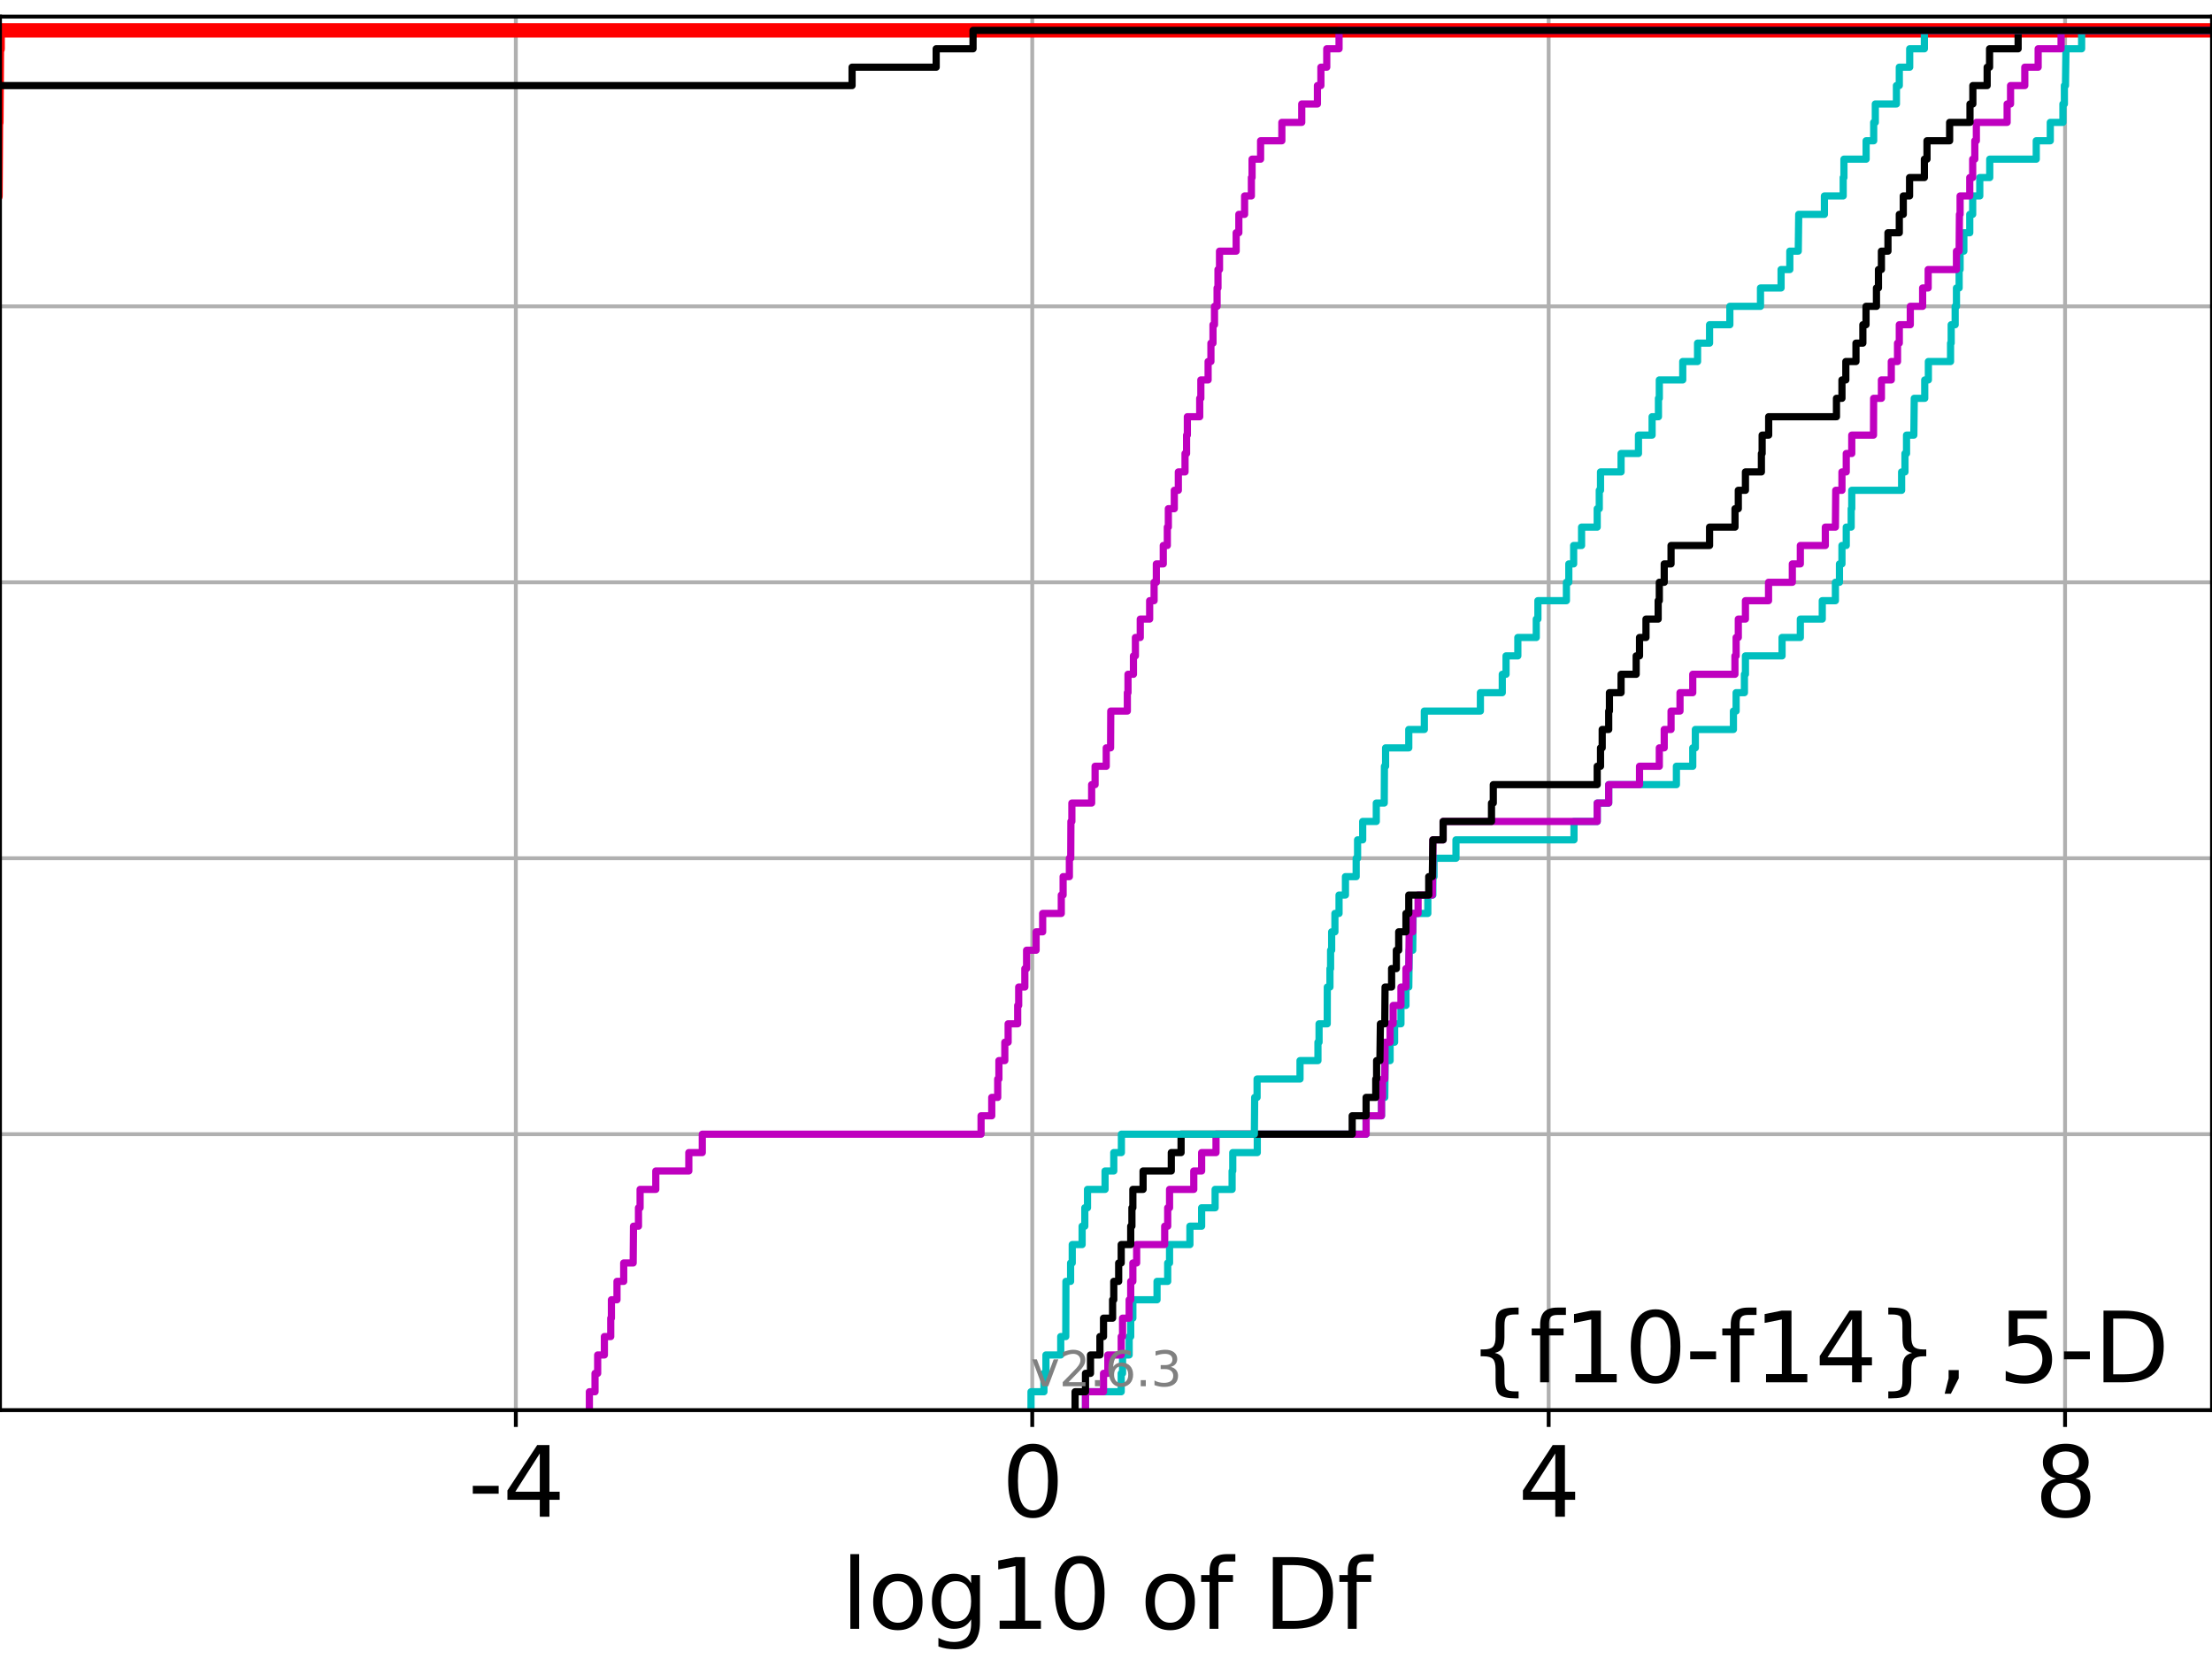 <?xml version="1.0" encoding="utf-8" standalone="no"?>
<!DOCTYPE svg PUBLIC "-//W3C//DTD SVG 1.1//EN"
  "http://www.w3.org/Graphics/SVG/1.1/DTD/svg11.dtd">
<svg xmlns:xlink="http://www.w3.org/1999/xlink" width="460.8pt" height="345.6pt" viewBox="0 0 460.8 345.6" xmlns="http://www.w3.org/2000/svg" version="1.1">
 <defs>
  <style type="text/css">*{stroke-linejoin: round; stroke-linecap: butt}</style>
 </defs>
 <g id="figure_1">
  <g id="patch_1">
   <path d="M 0 345.6 
L 460.8 345.6 
L 460.8 0 
L 0 0 
z
" style="fill: #ffffff"/>
  </g>
  <g id="axes_1">
   <g id="patch_2">
    <path d="M 0 293.76 
L 460.8 293.76 
L 460.8 3.456 
L 0 3.456 
z
" style="fill: #ffffff"/>
   </g>
   <g id="matplotlib.axis_1">
    <g id="xtick_1">
     <g id="line2d_1">
      <path d="M 107.46 293.76 
L 107.46 3.456 
" clip-path="url(#pf79ce410ca)" style="fill: none; stroke: #b0b0b0; stroke-width: 0.8; stroke-linecap: square"/>
     </g>
     <g id="line2d_2">
      <defs>
       <path id="m5d28a09f4c" d="M 0 0 
L 0 3.5 
" style="stroke: #000000; stroke-width: 0.8"/>
      </defs>
      <g>
       <use xlink:href="#m5d28a09f4c" x="107.46" y="293.76" style="stroke: #000000; stroke-width: 0.8"/>
      </g>
     </g>
     <g id="text_1">
      <!-- -4 -->
      <g transform="translate(97.49 315.957)scale(0.2 -0.2)">
       <defs>
        <path id="DejaVuSans-2d" d="M 313 2009 
L 1997 2009 
L 1997 1497 
L 313 1497 
L 313 2009 
z
" transform="scale(0.016)"/>
        <path id="DejaVuSans-34" d="M 2419 4116 
L 825 1625 
L 2419 1625 
L 2419 4116 
z
M 2253 4666 
L 3047 4666 
L 3047 1625 
L 3713 1625 
L 3713 1100 
L 3047 1100 
L 3047 0 
L 2419 0 
L 2419 1100 
L 313 1100 
L 313 1709 
L 2253 4666 
z
" transform="scale(0.016)"/>
       </defs>
       <use xlink:href="#DejaVuSans-2d"/>
       <use xlink:href="#DejaVuSans-34" x="36.084"/>
      </g>
     </g>
    </g>
    <g id="xtick_2">
     <g id="line2d_3">
      <path d="M 215.037 293.76 
L 215.037 3.456 
" clip-path="url(#pf79ce410ca)" style="fill: none; stroke: #b0b0b0; stroke-width: 0.8; stroke-linecap: square"/>
     </g>
     <g id="line2d_4">
      <g>
       <use xlink:href="#m5d28a09f4c" x="215.037" y="293.76" style="stroke: #000000; stroke-width: 0.8"/>
      </g>
     </g>
     <g id="text_2">
      <!-- 0 -->
      <g transform="translate(208.674 315.957)scale(0.2 -0.2)">
       <defs>
        <path id="DejaVuSans-30" d="M 2034 4250 
Q 1547 4250 1301 3770 
Q 1056 3291 1056 2328 
Q 1056 1369 1301 889 
Q 1547 409 2034 409 
Q 2525 409 2770 889 
Q 3016 1369 3016 2328 
Q 3016 3291 2770 3770 
Q 2525 4250 2034 4250 
z
M 2034 4750 
Q 2819 4750 3233 4129 
Q 3647 3509 3647 2328 
Q 3647 1150 3233 529 
Q 2819 -91 2034 -91 
Q 1250 -91 836 529 
Q 422 1150 422 2328 
Q 422 3509 836 4129 
Q 1250 4750 2034 4750 
z
" transform="scale(0.016)"/>
       </defs>
       <use xlink:href="#DejaVuSans-30"/>
      </g>
     </g>
    </g>
    <g id="xtick_3">
     <g id="line2d_5">
      <path d="M 322.614 293.76 
L 322.614 3.456 
" clip-path="url(#pf79ce410ca)" style="fill: none; stroke: #b0b0b0; stroke-width: 0.8; stroke-linecap: square"/>
     </g>
     <g id="line2d_6">
      <g>
       <use xlink:href="#m5d28a09f4c" x="322.614" y="293.76" style="stroke: #000000; stroke-width: 0.8"/>
      </g>
     </g>
     <g id="text_3">
      <!-- 4 -->
      <g transform="translate(316.251 315.957)scale(0.2 -0.2)">
       <use xlink:href="#DejaVuSans-34"/>
      </g>
     </g>
    </g>
    <g id="xtick_4">
     <g id="line2d_7">
      <path d="M 430.19 293.76 
L 430.19 3.456 
" clip-path="url(#pf79ce410ca)" style="fill: none; stroke: #b0b0b0; stroke-width: 0.8; stroke-linecap: square"/>
     </g>
     <g id="line2d_8">
      <g>
       <use xlink:href="#m5d28a09f4c" x="430.19" y="293.76" style="stroke: #000000; stroke-width: 0.8"/>
      </g>
     </g>
     <g id="text_4">
      <!-- 8 -->
      <g transform="translate(423.828 315.957)scale(0.2 -0.2)">
       <defs>
        <path id="DejaVuSans-38" d="M 2034 2216 
Q 1584 2216 1326 1975 
Q 1069 1734 1069 1313 
Q 1069 891 1326 650 
Q 1584 409 2034 409 
Q 2484 409 2743 651 
Q 3003 894 3003 1313 
Q 3003 1734 2745 1975 
Q 2488 2216 2034 2216 
z
M 1403 2484 
Q 997 2584 770 2862 
Q 544 3141 544 3541 
Q 544 4100 942 4425 
Q 1341 4750 2034 4750 
Q 2731 4750 3128 4425 
Q 3525 4100 3525 3541 
Q 3525 3141 3298 2862 
Q 3072 2584 2669 2484 
Q 3125 2378 3379 2068 
Q 3634 1759 3634 1313 
Q 3634 634 3220 271 
Q 2806 -91 2034 -91 
Q 1263 -91 848 271 
Q 434 634 434 1313 
Q 434 1759 690 2068 
Q 947 2378 1403 2484 
z
M 1172 3481 
Q 1172 3119 1398 2916 
Q 1625 2713 2034 2713 
Q 2441 2713 2670 2916 
Q 2900 3119 2900 3481 
Q 2900 3844 2670 4047 
Q 2441 4250 2034 4250 
Q 1625 4250 1398 4047 
Q 1172 3844 1172 3481 
z
" transform="scale(0.016)"/>
       </defs>
       <use xlink:href="#DejaVuSans-38"/>
      </g>
     </g>
    </g>
    <g id="text_5">
     <!-- log10 of Df -->
     <g transform="translate(175.214 339.313)scale(0.2 -0.2)">
      <defs>
       <path id="DejaVuSans-6c" d="M 603 4863 
L 1178 4863 
L 1178 0 
L 603 0 
L 603 4863 
z
" transform="scale(0.016)"/>
       <path id="DejaVuSans-6f" d="M 1959 3097 
Q 1497 3097 1228 2736 
Q 959 2375 959 1747 
Q 959 1119 1226 758 
Q 1494 397 1959 397 
Q 2419 397 2687 759 
Q 2956 1122 2956 1747 
Q 2956 2369 2687 2733 
Q 2419 3097 1959 3097 
z
M 1959 3584 
Q 2709 3584 3137 3096 
Q 3566 2609 3566 1747 
Q 3566 888 3137 398 
Q 2709 -91 1959 -91 
Q 1206 -91 779 398 
Q 353 888 353 1747 
Q 353 2609 779 3096 
Q 1206 3584 1959 3584 
z
" transform="scale(0.016)"/>
       <path id="DejaVuSans-67" d="M 2906 1791 
Q 2906 2416 2648 2759 
Q 2391 3103 1925 3103 
Q 1463 3103 1205 2759 
Q 947 2416 947 1791 
Q 947 1169 1205 825 
Q 1463 481 1925 481 
Q 2391 481 2648 825 
Q 2906 1169 2906 1791 
z
M 3481 434 
Q 3481 -459 3084 -895 
Q 2688 -1331 1869 -1331 
Q 1566 -1331 1297 -1286 
Q 1028 -1241 775 -1147 
L 775 -588 
Q 1028 -725 1275 -790 
Q 1522 -856 1778 -856 
Q 2344 -856 2625 -561 
Q 2906 -266 2906 331 
L 2906 616 
Q 2728 306 2450 153 
Q 2172 0 1784 0 
Q 1141 0 747 490 
Q 353 981 353 1791 
Q 353 2603 747 3093 
Q 1141 3584 1784 3584 
Q 2172 3584 2450 3431 
Q 2728 3278 2906 2969 
L 2906 3500 
L 3481 3500 
L 3481 434 
z
" transform="scale(0.016)"/>
       <path id="DejaVuSans-31" d="M 794 531 
L 1825 531 
L 1825 4091 
L 703 3866 
L 703 4441 
L 1819 4666 
L 2450 4666 
L 2450 531 
L 3481 531 
L 3481 0 
L 794 0 
L 794 531 
z
" transform="scale(0.016)"/>
       <path id="DejaVuSans-20" transform="scale(0.016)"/>
       <path id="DejaVuSans-66" d="M 2375 4863 
L 2375 4384 
L 1825 4384 
Q 1516 4384 1395 4259 
Q 1275 4134 1275 3809 
L 1275 3500 
L 2222 3500 
L 2222 3053 
L 1275 3053 
L 1275 0 
L 697 0 
L 697 3053 
L 147 3053 
L 147 3500 
L 697 3500 
L 697 3744 
Q 697 4328 969 4595 
Q 1241 4863 1831 4863 
L 2375 4863 
z
" transform="scale(0.016)"/>
       <path id="DejaVuSans-44" d="M 1259 4147 
L 1259 519 
L 2022 519 
Q 2988 519 3436 956 
Q 3884 1394 3884 2338 
Q 3884 3275 3436 3711 
Q 2988 4147 2022 4147 
L 1259 4147 
z
M 628 4666 
L 1925 4666 
Q 3281 4666 3915 4102 
Q 4550 3538 4550 2338 
Q 4550 1131 3912 565 
Q 3275 0 1925 0 
L 628 0 
L 628 4666 
z
" transform="scale(0.016)"/>
      </defs>
      <use xlink:href="#DejaVuSans-6c"/>
      <use xlink:href="#DejaVuSans-6f" x="27.783"/>
      <use xlink:href="#DejaVuSans-67" x="88.965"/>
      <use xlink:href="#DejaVuSans-31" x="152.441"/>
      <use xlink:href="#DejaVuSans-30" x="216.064"/>
      <use xlink:href="#DejaVuSans-20" x="279.688"/>
      <use xlink:href="#DejaVuSans-6f" x="311.475"/>
      <use xlink:href="#DejaVuSans-66" x="372.656"/>
      <use xlink:href="#DejaVuSans-20" x="407.861"/>
      <use xlink:href="#DejaVuSans-44" x="439.648"/>
      <use xlink:href="#DejaVuSans-66" x="516.65"/>
     </g>
    </g>
   </g>
   <g id="matplotlib.axis_2">
    <g id="ytick_1">
     <g id="line2d_9">
      <path d="M 0 293.76 
L 460.8 293.76 
" clip-path="url(#pf79ce410ca)" style="fill: none; stroke: #b0b0b0; stroke-width: 0.8; stroke-linecap: square"/>
     </g>
     <g id="line2d_10">
      <defs>
       <path id="mdad49bc2aa" d="M 0 0 
L -3.5 0 
" style="stroke: #000000; stroke-width: 0.8"/>
      </defs>
      <g>
       <use xlink:href="#mdad49bc2aa" x="0" y="293.76" style="stroke: #000000; stroke-width: 0.8"/>
      </g>
     </g>
    </g>
    <g id="ytick_2">
     <g id="line2d_11">
      <path d="M 0 236.274 
L 460.8 236.274 
" clip-path="url(#pf79ce410ca)" style="fill: none; stroke: #b0b0b0; stroke-width: 0.8; stroke-linecap: square"/>
     </g>
     <g id="line2d_12">
      <g>
       <use xlink:href="#mdad49bc2aa" x="0" y="236.274" style="stroke: #000000; stroke-width: 0.8"/>
      </g>
     </g>
    </g>
    <g id="ytick_3">
     <g id="line2d_13">
      <path d="M 0 178.788 
L 460.8 178.788 
" clip-path="url(#pf79ce410ca)" style="fill: none; stroke: #b0b0b0; stroke-width: 0.8; stroke-linecap: square"/>
     </g>
     <g id="line2d_14">
      <g>
       <use xlink:href="#mdad49bc2aa" x="0" y="178.788" style="stroke: #000000; stroke-width: 0.8"/>
      </g>
     </g>
    </g>
    <g id="ytick_4">
     <g id="line2d_15">
      <path d="M 0 121.302 
L 460.8 121.302 
" clip-path="url(#pf79ce410ca)" style="fill: none; stroke: #b0b0b0; stroke-width: 0.8; stroke-linecap: square"/>
     </g>
     <g id="line2d_16">
      <g>
       <use xlink:href="#mdad49bc2aa" x="0" y="121.302" style="stroke: #000000; stroke-width: 0.8"/>
      </g>
     </g>
    </g>
    <g id="ytick_5">
     <g id="line2d_17">
      <path d="M 0 63.816 
L 460.8 63.816 
" clip-path="url(#pf79ce410ca)" style="fill: none; stroke: #b0b0b0; stroke-width: 0.8; stroke-linecap: square"/>
     </g>
     <g id="line2d_18">
      <g>
       <use xlink:href="#mdad49bc2aa" x="0" y="63.816" style="stroke: #000000; stroke-width: 0.8"/>
      </g>
     </g>
    </g>
    <g id="ytick_6">
     <g id="line2d_19">
      <path d="M 0 6.33 
L 460.8 6.33 
" clip-path="url(#pf79ce410ca)" style="fill: none; stroke: #b0b0b0; stroke-width: 0.8; stroke-linecap: square"/>
     </g>
     <g id="line2d_20">
      <g>
       <use xlink:href="#mdad49bc2aa" x="0" y="6.33" style="stroke: #000000; stroke-width: 0.8"/>
      </g>
     </g>
    </g>
   </g>
   <g id="line2d_21">
    <path d="M -1 40.822 
L -0.929 40.822 
L -0.838 25.492 
L -0.755 25.492 
L -0.645 10.163 
L -0.492 10.163 
L -0.492 6.33 
L -0.492 6.33 
L 460.8 6.33 
L 460.8 6.33 
" clip-path="url(#pf79ce410ca)" style="fill: none; stroke: #ff0000; stroke-width: 3; stroke-linecap: square"/>
   </g>
   <g id="line2d_22">
    <path d="M 226.128 293.76 
L 226.128 289.928 
L 233.568 289.928 
L 233.568 286.095 
L 233.847 286.095 
L 233.847 282.263 
L 235.224 282.263 
L 235.224 278.43 
L 235.549 278.43 
L 235.549 274.598 
L 235.996 274.598 
L 235.996 270.766 
L 241.033 270.766 
L 241.033 266.933 
L 243.253 266.933 
L 243.253 263.101 
L 243.639 263.101 
L 243.639 259.268 
L 247.88 259.268 
L 247.88 255.436 
L 250.323 255.436 
L 250.323 251.604 
L 253.133 251.604 
L 253.133 247.771 
L 256.669 247.771 
L 256.669 243.939 
L 256.807 243.939 
L 256.807 240.106 
L 261.915 240.106 
L 261.915 236.274 
L 284.584 236.274 
L 284.584 232.442 
L 287.788 232.442 
L 287.788 228.609 
L 288.473 228.609 
L 288.542 220.944 
L 289.584 220.944 
L 289.584 217.112 
L 290.518 217.112 
L 290.518 213.28 
L 291.843 213.28 
L 291.843 209.447 
L 292.886 209.447 
L 292.886 205.615 
L 293.474 205.615 
L 293.562 197.95 
L 294.296 197.95 
L 294.379 190.285 
L 297.439 190.285 
L 297.439 186.453 
L 298.488 186.453 
L 298.488 182.621 
L 298.729 182.621 
L 298.729 178.788 
L 303.305 178.788 
L 303.305 174.956 
L 327.893 174.956 
L 327.893 171.123 
L 332.728 171.123 
L 332.728 167.291 
L 335.121 167.291 
L 335.121 163.459 
L 349.226 163.459 
L 349.226 159.626 
L 352.631 159.626 
L 352.631 155.794 
L 353.173 155.794 
L 353.173 151.961 
L 361.104 151.961 
L 361.104 148.129 
L 361.667 148.129 
L 361.667 144.297 
L 363.394 144.297 
L 363.394 140.464 
L 363.606 140.464 
L 363.606 136.632 
L 371.235 136.632 
L 371.235 132.799 
L 375.044 132.799 
L 375.044 128.967 
L 379.611 128.967 
L 379.611 125.135 
L 382.347 125.135 
L 382.347 121.302 
L 383.195 121.302 
L 383.195 117.47 
L 383.712 117.47 
L 383.712 113.637 
L 384.608 113.637 
L 384.608 109.805 
L 385.634 109.805 
L 385.634 105.973 
L 385.755 105.973 
L 385.755 102.14 
L 396.142 102.14 
L 396.142 98.308 
L 396.841 98.308 
L 396.841 94.475 
L 397.166 94.475 
L 397.166 90.643 
L 398.688 90.643 
L 398.774 82.978 
L 400.957 82.978 
L 400.957 79.146 
L 401.716 79.146 
L 401.716 75.313 
L 406.336 75.313 
L 406.336 71.481 
L 406.467 71.481 
L 406.467 67.649 
L 407.297 67.649 
L 407.297 63.816 
L 407.567 63.816 
L 407.567 59.984 
L 408.123 59.984 
L 408.123 56.151 
L 408.324 56.151 
L 408.324 52.319 
L 409.108 52.319 
L 409.108 48.487 
L 410.337 48.487 
L 410.337 44.654 
L 410.945 44.654 
L 410.945 40.822 
L 412.424 40.822 
L 412.424 36.989 
L 414.5 36.989 
L 414.5 33.157 
L 424.189 33.157 
L 424.189 29.325 
L 427.112 29.325 
L 427.112 25.492 
L 429.743 25.492 
L 429.743 21.66 
L 430.049 21.66 
L 430.049 17.827 
L 430.277 17.827 
L 430.377 10.163 
L 433.64 10.163 
L 433.64 6.33 
L 433.64 6.33 
L 460.8 6.33 
L 460.8 6.33 
" clip-path="url(#pf79ce410ca)" style="fill: none; stroke: #00bfbf; stroke-width: 1.5; stroke-linecap: square"/>
   </g>
   <g id="line2d_23">
    <path d="M 226.128 293.76 
L 226.128 289.928 
L 229.883 289.928 
L 229.883 286.095 
L 230.784 286.095 
L 230.784 282.263 
L 233.568 282.263 
L 233.568 278.43 
L 233.847 278.43 
L 233.847 274.598 
L 235.224 274.598 
L 235.224 270.766 
L 235.549 270.766 
L 235.549 266.933 
L 235.996 266.933 
L 235.996 263.101 
L 236.786 263.101 
L 236.786 259.268 
L 242.628 259.268 
L 242.628 255.436 
L 243.253 255.436 
L 243.253 251.604 
L 243.639 251.604 
L 243.639 247.771 
L 248.686 247.771 
L 248.686 243.939 
L 250.323 243.939 
L 250.323 240.106 
L 253.318 240.106 
L 253.318 236.274 
L 284.584 236.274 
L 284.584 232.442 
L 287.788 232.442 
L 287.788 228.609 
L 288.011 228.609 
L 288.011 224.777 
L 288.473 224.777 
L 288.542 217.112 
L 289.584 217.112 
L 289.584 213.28 
L 290.22 213.28 
L 290.22 209.447 
L 291.843 209.447 
L 291.843 205.615 
L 292.886 205.615 
L 292.886 201.782 
L 293.474 201.782 
L 293.562 194.118 
L 294.296 194.118 
L 294.296 190.285 
L 295.411 190.285 
L 295.411 186.453 
L 298.378 186.453 
L 298.488 178.788 
L 298.499 178.788 
L 298.499 174.956 
L 300.63 174.956 
L 300.63 171.123 
L 332.728 171.123 
L 332.728 167.291 
L 335.121 167.291 
L 335.121 163.459 
L 341.543 163.459 
L 341.543 159.626 
L 345.665 159.626 
L 345.665 155.794 
L 346.687 155.794 
L 346.687 151.961 
L 348.11 151.961 
L 348.11 148.129 
L 349.976 148.129 
L 349.976 144.297 
L 352.631 144.297 
L 352.631 140.464 
L 361.419 140.464 
L 361.419 136.632 
L 361.667 136.632 
L 361.667 132.799 
L 362.121 132.799 
L 362.121 128.967 
L 363.606 128.967 
L 363.606 125.135 
L 368.42 125.135 
L 368.42 121.302 
L 373.374 121.302 
L 373.374 117.47 
L 375.044 117.47 
L 375.044 113.637 
L 380.249 113.637 
L 380.249 109.805 
L 382.347 109.805 
L 382.419 102.14 
L 383.712 102.14 
L 383.712 98.308 
L 384.608 98.308 
L 384.608 94.475 
L 385.755 94.475 
L 385.755 90.643 
L 390.287 90.643 
L 390.314 82.978 
L 391.932 82.978 
L 391.932 79.146 
L 393.988 79.146 
L 393.988 75.313 
L 395.29 75.313 
L 395.29 71.481 
L 395.659 71.481 
L 395.659 67.649 
L 397.951 67.649 
L 397.951 63.816 
L 400.517 63.816 
L 400.517 59.984 
L 401.673 59.984 
L 401.673 56.151 
L 407.567 56.151 
L 407.567 52.319 
L 408.123 52.319 
L 408.187 44.654 
L 408.324 44.654 
L 408.324 40.822 
L 410.337 40.822 
L 410.337 36.989 
L 410.945 36.989 
L 410.945 33.157 
L 411.388 33.157 
L 411.388 29.325 
L 411.712 29.325 
L 411.712 25.492 
L 418.121 25.492 
L 418.121 21.66 
L 418.835 21.66 
L 418.835 17.827 
L 421.802 17.827 
L 421.802 13.995 
L 424.585 13.995 
L 424.585 10.163 
L 429.359 10.163 
L 429.359 6.33 
L 429.359 6.33 
L 460.8 6.33 
L 460.8 6.33 
" clip-path="url(#pf79ce410ca)" style="fill: none; stroke: #bf00bf; stroke-width: 1.5; stroke-linecap: square"/>
   </g>
   <g id="line2d_24">
    <path d="M 223.96 293.76 
L 223.96 289.928 
L 226.128 289.928 
L 226.128 286.095 
L 227.171 286.095 
L 227.171 282.263 
L 229.133 282.263 
L 229.133 278.43 
L 229.883 278.43 
L 229.883 274.598 
L 231.774 274.598 
L 231.774 270.766 
L 232.02 270.766 
L 232.02 266.933 
L 233.04 266.933 
L 233.04 263.101 
L 233.568 263.101 
L 233.568 259.268 
L 235.549 259.268 
L 235.549 255.436 
L 235.799 255.436 
L 235.799 251.604 
L 235.996 251.604 
L 235.996 247.771 
L 238.123 247.771 
L 238.123 243.939 
L 244.003 243.939 
L 244.003 240.106 
L 246.04 240.106 
L 246.04 236.274 
L 281.686 236.274 
L 281.686 232.442 
L 284.584 232.442 
L 284.584 228.609 
L 286.596 228.609 
L 286.596 224.777 
L 286.775 224.777 
L 286.775 220.944 
L 287.46 220.944 
L 287.561 213.28 
L 288.473 213.28 
L 288.532 205.615 
L 289.895 205.615 
L 289.895 201.782 
L 290.885 201.782 
L 290.885 197.95 
L 291.375 197.95 
L 291.375 194.118 
L 292.886 194.118 
L 292.886 190.285 
L 293.474 190.285 
L 293.474 186.453 
L 297.633 186.453 
L 297.633 182.621 
L 298.378 182.621 
L 298.488 174.956 
L 300.63 174.956 
L 300.63 171.123 
L 310.706 171.123 
L 310.706 167.291 
L 311.079 167.291 
L 311.079 163.459 
L 332.728 163.459 
L 332.728 159.626 
L 333.417 159.626 
L 333.417 155.794 
L 333.767 155.794 
L 333.767 151.961 
L 335.121 151.961 
L 335.121 148.129 
L 335.274 148.129 
L 335.274 144.297 
L 337.698 144.297 
L 337.698 140.464 
L 340.846 140.464 
L 340.846 136.632 
L 341.543 136.632 
L 341.543 132.799 
L 342.887 132.799 
L 342.887 128.967 
L 345.428 128.967 
L 345.428 125.135 
L 345.665 125.135 
L 345.665 121.302 
L 346.687 121.302 
L 346.687 117.47 
L 348.11 117.47 
L 348.11 113.637 
L 356.133 113.637 
L 356.133 109.805 
L 361.433 109.805 
L 361.433 105.973 
L 362.121 105.973 
L 362.121 102.14 
L 363.606 102.14 
L 363.606 98.308 
L 366.932 98.308 
L 366.932 94.475 
L 367.087 94.475 
L 367.087 90.643 
L 368.446 90.643 
L 368.446 86.811 
L 382.57 86.811 
L 382.57 82.978 
L 383.712 82.978 
L 383.712 79.146 
L 384.519 79.146 
L 384.519 75.313 
L 386.633 75.313 
L 386.633 71.481 
L 388.068 71.481 
L 388.068 67.649 
L 388.726 67.649 
L 388.726 63.816 
L 390.899 63.816 
L 390.899 59.984 
L 391.317 59.984 
L 391.317 56.151 
L 391.932 56.151 
L 391.932 52.319 
L 393.297 52.319 
L 393.297 48.487 
L 395.659 48.487 
L 395.659 44.654 
L 396.488 44.654 
L 396.488 40.822 
L 397.798 40.822 
L 397.798 36.989 
L 400.882 36.989 
L 400.882 33.157 
L 401.43 33.157 
L 401.43 29.325 
L 406.145 29.325 
L 406.145 25.492 
L 410.384 25.492 
L 410.384 21.66 
L 410.98 21.66 
L 410.98 17.827 
L 413.962 17.827 
L 413.962 13.995 
L 414.464 13.995 
L 414.464 10.163 
L 420.412 10.163 
L 420.412 6.33 
L 420.412 6.33 
L 460.8 6.33 
L 460.8 6.33 
" clip-path="url(#pf79ce410ca)" style="fill: none; stroke: #000000; stroke-width: 1.5; stroke-linecap: square"/>
   </g>
   <g id="line2d_25">
    <path d="M 214.778 293.76 
L 214.778 289.928 
L 217.472 289.928 
L 217.472 286.095 
L 217.889 286.095 
L 217.889 282.263 
L 220.971 282.263 
L 220.971 278.43 
L 222.023 278.43 
L 222.051 266.933 
L 223.026 266.933 
L 223.026 263.101 
L 223.369 263.101 
L 223.369 259.268 
L 225.426 259.268 
L 225.426 255.436 
L 225.985 255.436 
L 225.985 251.604 
L 226.547 251.604 
L 226.547 247.771 
L 230.205 247.771 
L 230.205 243.939 
L 232.02 243.939 
L 232.02 240.106 
L 233.607 240.106 
L 233.607 236.274 
L 261.309 236.274 
L 261.373 228.609 
L 261.875 228.609 
L 261.875 224.777 
L 270.817 224.777 
L 270.817 220.944 
L 274.553 220.944 
L 274.553 217.112 
L 274.785 217.112 
L 274.785 213.28 
L 276.487 213.28 
L 276.502 205.615 
L 277.053 205.615 
L 277.053 201.782 
L 277.187 201.782 
L 277.187 197.95 
L 277.409 197.95 
L 277.409 194.118 
L 278.087 194.118 
L 278.087 190.285 
L 278.946 190.285 
L 278.946 186.453 
L 280.281 186.453 
L 280.281 182.621 
L 282.514 182.621 
L 282.514 178.788 
L 282.809 178.788 
L 282.809 174.956 
L 283.874 174.956 
L 283.874 171.123 
L 286.707 171.123 
L 286.707 167.291 
L 288.364 167.291 
L 288.402 159.626 
L 288.644 159.626 
L 288.644 155.794 
L 293.474 155.794 
L 293.474 151.961 
L 296.715 151.961 
L 296.715 148.129 
L 308.393 148.129 
L 308.393 144.297 
L 312.951 144.297 
L 312.951 140.464 
L 313.737 140.464 
L 313.737 136.632 
L 316.193 136.632 
L 316.193 132.799 
L 320.035 132.799 
L 320.035 128.967 
L 320.371 128.967 
L 320.371 125.135 
L 326.312 125.135 
L 326.312 121.302 
L 326.813 121.302 
L 326.813 117.47 
L 327.819 117.47 
L 327.819 113.637 
L 329.469 113.637 
L 329.469 109.805 
L 332.728 109.805 
L 332.728 105.973 
L 333.158 105.973 
L 333.158 102.14 
L 333.417 102.14 
L 333.417 98.308 
L 337.698 98.308 
L 337.698 94.475 
L 341.323 94.475 
L 341.323 90.643 
L 344.162 90.643 
L 344.162 86.811 
L 345.486 86.811 
L 345.486 82.978 
L 345.665 82.978 
L 345.665 79.146 
L 350.545 79.146 
L 350.545 75.313 
L 353.634 75.313 
L 353.634 71.481 
L 356.133 71.481 
L 356.133 67.649 
L 360.359 67.649 
L 360.359 63.816 
L 366.741 63.816 
L 366.741 59.984 
L 371.032 59.984 
L 371.032 56.151 
L 372.851 56.151 
L 372.851 52.319 
L 374.612 52.319 
L 374.707 44.654 
L 380.058 44.654 
L 380.058 40.822 
L 383.971 40.822 
L 383.971 36.989 
L 384.125 36.989 
L 384.125 33.157 
L 388.749 33.157 
L 388.749 29.325 
L 390.325 29.325 
L 390.325 25.492 
L 390.662 25.492 
L 390.662 21.66 
L 395.061 21.66 
L 395.061 17.827 
L 395.659 17.827 
L 395.659 13.995 
L 397.824 13.995 
L 397.824 10.163 
L 400.882 10.163 
L 400.882 6.33 
L 400.882 6.33 
L 460.8 6.33 
L 460.8 6.33 
" clip-path="url(#pf79ce410ca)" style="fill: none; stroke: #00bfbf; stroke-width: 1.5; stroke-linecap: square"/>
   </g>
   <g id="line2d_26">
    <path d="M 122.778 293.76 
L 122.778 289.928 
L 123.955 289.928 
L 123.955 286.095 
L 124.505 286.095 
L 124.505 282.263 
L 125.905 282.263 
L 125.905 278.43 
L 127.229 278.43 
L 127.229 274.598 
L 127.37 274.598 
L 127.37 270.766 
L 128.531 270.766 
L 128.531 266.933 
L 129.928 266.933 
L 129.928 263.101 
L 131.9 263.101 
L 131.969 255.436 
L 133.007 255.436 
L 133.007 251.604 
L 133.343 251.604 
L 133.343 247.771 
L 136.613 247.771 
L 136.613 243.939 
L 143.494 243.939 
L 143.494 240.106 
L 146.299 240.106 
L 146.299 236.274 
L 204.372 236.274 
L 204.372 232.442 
L 206.599 232.442 
L 206.599 228.609 
L 207.842 228.609 
L 207.842 224.777 
L 208.09 224.777 
L 208.09 220.944 
L 209.32 220.944 
L 209.32 217.112 
L 210.013 217.112 
L 210.013 213.28 
L 212.005 213.28 
L 212.005 209.447 
L 212.212 209.447 
L 212.212 205.615 
L 213.494 205.615 
L 213.494 201.782 
L 213.858 201.782 
L 213.858 197.95 
L 215.839 197.95 
L 215.839 194.118 
L 217.205 194.118 
L 217.205 190.285 
L 221.086 190.285 
L 221.086 186.453 
L 221.467 186.453 
L 221.467 182.621 
L 222.771 182.621 
L 222.771 178.788 
L 223.055 178.788 
L 223.092 171.123 
L 223.291 171.123 
L 223.291 167.291 
L 227.41 167.291 
L 227.41 163.459 
L 228.127 163.459 
L 228.127 159.626 
L 230.45 159.626 
L 230.45 155.794 
L 231.356 155.794 
L 231.393 148.129 
L 234.847 148.129 
L 234.847 144.297 
L 234.983 144.297 
L 234.983 140.464 
L 236.118 140.464 
L 236.118 136.632 
L 236.527 136.632 
L 236.527 132.799 
L 237.538 132.799 
L 237.538 128.967 
L 239.494 128.967 
L 239.494 125.135 
L 240.42 125.135 
L 240.42 121.302 
L 240.888 121.302 
L 240.888 117.47 
L 242.332 117.47 
L 242.332 113.637 
L 243.174 113.637 
L 243.174 109.805 
L 243.388 109.805 
L 243.388 105.973 
L 244.628 105.973 
L 244.628 102.14 
L 245.47 102.14 
L 245.47 98.308 
L 246.862 98.308 
L 246.862 94.475 
L 247.186 94.475 
L 247.186 90.643 
L 247.349 90.643 
L 247.349 86.811 
L 249.922 86.811 
L 249.922 82.978 
L 250.158 82.978 
L 250.158 79.146 
L 251.671 79.146 
L 251.671 75.313 
L 252.258 75.313 
L 252.258 71.481 
L 252.689 71.481 
L 252.689 67.649 
L 253.002 67.649 
L 253.002 63.816 
L 253.54 63.816 
L 253.54 59.984 
L 253.728 59.984 
L 253.728 56.151 
L 254.047 56.151 
L 254.047 52.319 
L 257.517 52.319 
L 257.517 48.487 
L 258.073 48.487 
L 258.073 44.654 
L 259.272 44.654 
L 259.272 40.822 
L 260.686 40.822 
L 260.686 36.989 
L 260.829 36.989 
L 260.829 33.157 
L 262.604 33.157 
L 262.604 29.325 
L 267.033 29.325 
L 267.033 25.492 
L 271.177 25.492 
L 271.177 21.66 
L 274.444 21.66 
L 274.444 17.827 
L 275.167 17.827 
L 275.167 13.995 
L 276.388 13.995 
L 276.388 10.163 
L 278.948 10.163 
L 278.948 6.33 
L 278.948 6.33 
L 460.8 6.33 
L 460.8 6.33 
" clip-path="url(#pf79ce410ca)" style="fill: none; stroke: #bf00bf; stroke-width: 1.5; stroke-linecap: square"/>
   </g>
   <g id="line2d_27">
    <path d="M -1 48.487 
L -0.929 48.487 
L -0.838 33.157 
L -0.755 33.157 
L -0.645 17.827 
L 177.504 17.827 
L 177.504 13.995 
L 195.024 13.995 
L 195.024 10.163 
L 202.703 10.163 
L 202.703 6.33 
L 202.703 6.33 
L 460.8 6.33 
L 460.8 6.33 
" clip-path="url(#pf79ce410ca)" style="fill: none; stroke: #000000; stroke-width: 1.5; stroke-linecap: square"/>
   </g>
   <g id="patch_3">
    <path d="M 0 293.76 
L 0 3.456 
" style="fill: none; stroke: #000000; stroke-width: 0.8; stroke-linejoin: miter; stroke-linecap: square"/>
   </g>
   <g id="patch_4">
    <path d="M 460.8 293.76 
L 460.8 3.456 
" style="fill: none; stroke: #000000; stroke-width: 0.8; stroke-linejoin: miter; stroke-linecap: square"/>
   </g>
   <g id="patch_5">
    <path d="M 0 293.76 
L 460.8 293.76 
" style="fill: none; stroke: #000000; stroke-width: 0.8; stroke-linejoin: miter; stroke-linecap: square"/>
   </g>
   <g id="patch_6">
    <path d="M 0 3.456 
L 460.8 3.456 
" style="fill: none; stroke: #000000; stroke-width: 0.8; stroke-linejoin: miter; stroke-linecap: square"/>
   </g>
   <g id="text_6">
    <!-- {f10-f14}, 5-D -->
    <g transform="translate(305.884 287.954)scale(0.2 -0.2)">
     <defs>
      <path id="DejaVuSans-7b" d="M 3272 -594 
L 3272 -1044 
L 3078 -1044 
Q 2300 -1044 2036 -812 
Q 1772 -581 1772 109 
L 1772 856 
Q 1772 1328 1603 1509 
Q 1434 1691 991 1691 
L 800 1691 
L 800 2138 
L 991 2138 
Q 1438 2138 1605 2317 
Q 1772 2497 1772 2963 
L 1772 3713 
Q 1772 4403 2036 4633 
Q 2300 4863 3078 4863 
L 3272 4863 
L 3272 4416 
L 3059 4416 
Q 2619 4416 2484 4278 
Q 2350 4141 2350 3700 
L 2350 2925 
Q 2350 2434 2208 2212 
Q 2066 1991 1722 1913 
Q 2069 1828 2209 1606 
Q 2350 1384 2350 897 
L 2350 122 
Q 2350 -319 2484 -456 
Q 2619 -594 3059 -594 
L 3272 -594 
z
" transform="scale(0.016)"/>
      <path id="DejaVuSans-7d" d="M 800 -594 
L 1019 -594 
Q 1456 -594 1589 -459 
Q 1722 -325 1722 122 
L 1722 897 
Q 1722 1384 1862 1606 
Q 2003 1828 2350 1913 
Q 2003 1991 1862 2212 
Q 1722 2434 1722 2925 
L 1722 3700 
Q 1722 4144 1589 4280 
Q 1456 4416 1019 4416 
L 800 4416 
L 800 4863 
L 997 4863 
Q 1775 4863 2036 4633 
Q 2297 4403 2297 3713 
L 2297 2963 
Q 2297 2497 2465 2317 
Q 2634 2138 3078 2138 
L 3272 2138 
L 3272 1691 
L 3078 1691 
Q 2634 1691 2465 1509 
Q 2297 1328 2297 856 
L 2297 109 
Q 2297 -581 2036 -812 
Q 1775 -1044 997 -1044 
L 800 -1044 
L 800 -594 
z
" transform="scale(0.016)"/>
      <path id="DejaVuSans-2c" d="M 750 794 
L 1409 794 
L 1409 256 
L 897 -744 
L 494 -744 
L 750 256 
L 750 794 
z
" transform="scale(0.016)"/>
      <path id="DejaVuSans-35" d="M 691 4666 
L 3169 4666 
L 3169 4134 
L 1269 4134 
L 1269 2991 
Q 1406 3038 1543 3061 
Q 1681 3084 1819 3084 
Q 2600 3084 3056 2656 
Q 3513 2228 3513 1497 
Q 3513 744 3044 326 
Q 2575 -91 1722 -91 
Q 1428 -91 1123 -41 
Q 819 9 494 109 
L 494 744 
Q 775 591 1075 516 
Q 1375 441 1709 441 
Q 2250 441 2565 725 
Q 2881 1009 2881 1497 
Q 2881 1984 2565 2268 
Q 2250 2553 1709 2553 
Q 1456 2553 1204 2497 
Q 953 2441 691 2322 
L 691 4666 
z
" transform="scale(0.016)"/>
     </defs>
     <use xlink:href="#DejaVuSans-7b"/>
     <use xlink:href="#DejaVuSans-66" x="63.623"/>
     <use xlink:href="#DejaVuSans-31" x="98.828"/>
     <use xlink:href="#DejaVuSans-30" x="162.451"/>
     <use xlink:href="#DejaVuSans-2d" x="226.074"/>
     <use xlink:href="#DejaVuSans-66" x="262.158"/>
     <use xlink:href="#DejaVuSans-31" x="297.363"/>
     <use xlink:href="#DejaVuSans-34" x="360.986"/>
     <use xlink:href="#DejaVuSans-7d" x="424.609"/>
     <use xlink:href="#DejaVuSans-2c" x="488.232"/>
     <use xlink:href="#DejaVuSans-20" x="520.02"/>
     <use xlink:href="#DejaVuSans-35" x="551.807"/>
     <use xlink:href="#DejaVuSans-2d" x="615.43"/>
     <use xlink:href="#DejaVuSans-44" x="651.514"/>
    </g>
   </g>
   <g id="text_7">
    <!-- v2.6.3 -->
    <g style="fill: #808080" transform="translate(214.719 288.777)scale(0.1 -0.1)">
     <defs>
      <path id="DejaVuSans-76" d="M 191 3500 
L 800 3500 
L 1894 563 
L 2988 3500 
L 3597 3500 
L 2284 0 
L 1503 0 
L 191 3500 
z
" transform="scale(0.016)"/>
      <path id="DejaVuSans-32" d="M 1228 531 
L 3431 531 
L 3431 0 
L 469 0 
L 469 531 
Q 828 903 1448 1529 
Q 2069 2156 2228 2338 
Q 2531 2678 2651 2914 
Q 2772 3150 2772 3378 
Q 2772 3750 2511 3984 
Q 2250 4219 1831 4219 
Q 1534 4219 1204 4116 
Q 875 4013 500 3803 
L 500 4441 
Q 881 4594 1212 4672 
Q 1544 4750 1819 4750 
Q 2544 4750 2975 4387 
Q 3406 4025 3406 3419 
Q 3406 3131 3298 2873 
Q 3191 2616 2906 2266 
Q 2828 2175 2409 1742 
Q 1991 1309 1228 531 
z
" transform="scale(0.016)"/>
      <path id="DejaVuSans-2e" d="M 684 794 
L 1344 794 
L 1344 0 
L 684 0 
L 684 794 
z
" transform="scale(0.016)"/>
      <path id="DejaVuSans-36" d="M 2113 2584 
Q 1688 2584 1439 2293 
Q 1191 2003 1191 1497 
Q 1191 994 1439 701 
Q 1688 409 2113 409 
Q 2538 409 2786 701 
Q 3034 994 3034 1497 
Q 3034 2003 2786 2293 
Q 2538 2584 2113 2584 
z
M 3366 4563 
L 3366 3988 
Q 3128 4100 2886 4159 
Q 2644 4219 2406 4219 
Q 1781 4219 1451 3797 
Q 1122 3375 1075 2522 
Q 1259 2794 1537 2939 
Q 1816 3084 2150 3084 
Q 2853 3084 3261 2657 
Q 3669 2231 3669 1497 
Q 3669 778 3244 343 
Q 2819 -91 2113 -91 
Q 1303 -91 875 529 
Q 447 1150 447 2328 
Q 447 3434 972 4092 
Q 1497 4750 2381 4750 
Q 2619 4750 2861 4703 
Q 3103 4656 3366 4563 
z
" transform="scale(0.016)"/>
      <path id="DejaVuSans-33" d="M 2597 2516 
Q 3050 2419 3304 2112 
Q 3559 1806 3559 1356 
Q 3559 666 3084 287 
Q 2609 -91 1734 -91 
Q 1441 -91 1130 -33 
Q 819 25 488 141 
L 488 750 
Q 750 597 1062 519 
Q 1375 441 1716 441 
Q 2309 441 2620 675 
Q 2931 909 2931 1356 
Q 2931 1769 2642 2001 
Q 2353 2234 1838 2234 
L 1294 2234 
L 1294 2753 
L 1863 2753 
Q 2328 2753 2575 2939 
Q 2822 3125 2822 3475 
Q 2822 3834 2567 4026 
Q 2313 4219 1838 4219 
Q 1578 4219 1281 4162 
Q 984 4106 628 3988 
L 628 4550 
Q 988 4650 1302 4700 
Q 1616 4750 1894 4750 
Q 2613 4750 3031 4423 
Q 3450 4097 3450 3541 
Q 3450 3153 3228 2886 
Q 3006 2619 2597 2516 
z
" transform="scale(0.016)"/>
     </defs>
     <use xlink:href="#DejaVuSans-76"/>
     <use xlink:href="#DejaVuSans-32" x="59.18"/>
     <use xlink:href="#DejaVuSans-2e" x="122.803"/>
     <use xlink:href="#DejaVuSans-36" x="154.59"/>
     <use xlink:href="#DejaVuSans-2e" x="218.213"/>
     <use xlink:href="#DejaVuSans-33" x="250"/>
    </g>
   </g>
  </g>
 </g>
 <defs>
  <clipPath id="pf79ce410ca">
   <rect x="0" y="3.456" width="460.8" height="290.304"/>
  </clipPath>
 </defs>
</svg>
